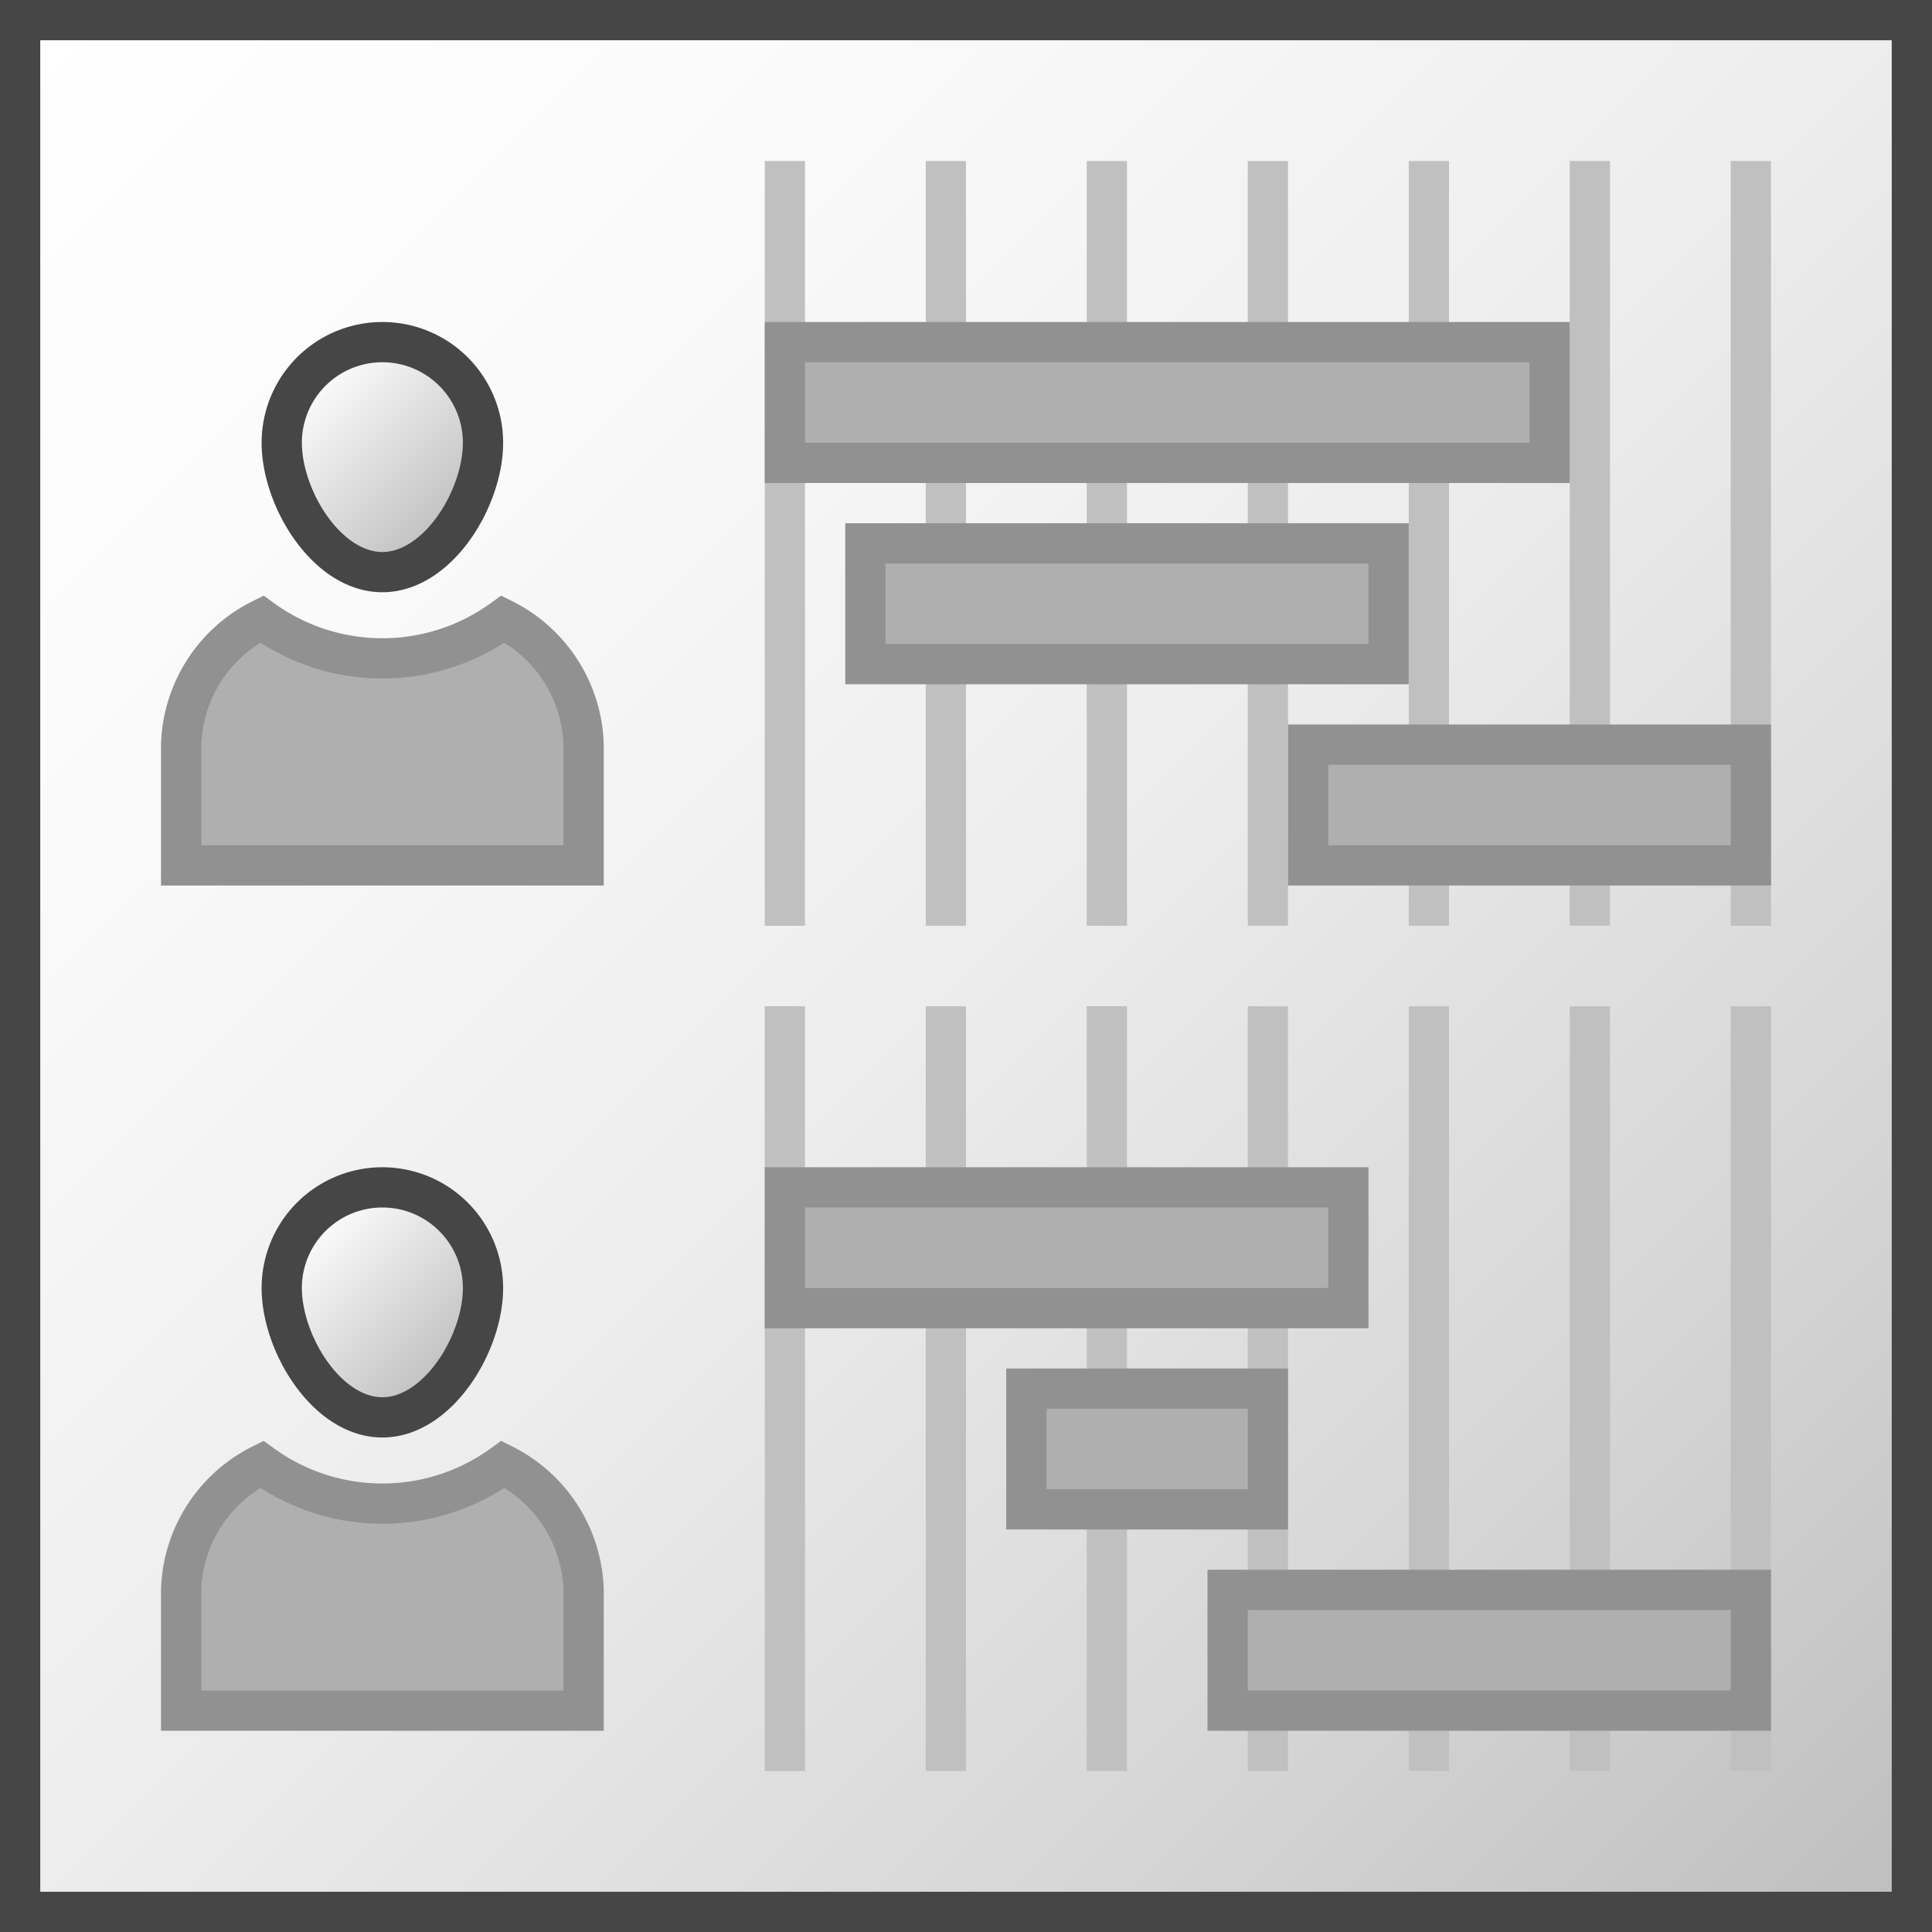 <svg id="Layer_1" data-name="Layer 1" xmlns="http://www.w3.org/2000/svg" xmlns:xlink="http://www.w3.org/1999/xlink" viewBox="0 0 48 48">
    <rect x="0" y="0" width="48" height="48" fill="#333333" stroke="none"/>
    <linearGradient id="linear-gradient" x1="0.5" y1="-1246.5" x2="47.5" y2="-1293.5" gradientTransform="matrix(1, 0, 0, -1, 0, -1246)" gradientUnits="userSpaceOnUse">
      <stop offset="0" stop-color="#ffffff"/>
      <stop offset="0.232" stop-color="#fafafa"/>
      <stop offset="0.496" stop-color="#ededed"/>
      <stop offset="0.775" stop-color="#d6d6d6"/>
      <stop offset="1" stop-color="#bebebe"/>
    </linearGradient>
    <linearGradient id="linear-gradient-2" x1="7.626" y1="30.338" x2="11.374" y2="34.086" gradientUnits="userSpaceOnUse">
      <stop offset="0" stop-color="#ffffff"/>
      <stop offset="1" stop-color="#bebebe"/>
    </linearGradient>
    <linearGradient id="linear-gradient-3" x1="7.626" y1="9.338" x2="11.374" y2="13.085" xlink:href="#linear-gradient-2"/>
  <rect x="0.5" y="0.5" width="47" height="47" stroke="#464646" stroke-miterlimit="10" fill="url(#linear-gradient)"/>
    <path d="M12,32c0,1.381-1.119,3.214-2.5,3.214S7,33.381,7,32a2.5,2.5,0,0,1,5,0Z" stroke="#464646" stroke-miterlimit="10" fill="url(#linear-gradient-2)"/>
    <path d="M14.5,39.5a3.605,3.605,0,0,0-2.002-3.119,5.09,5.09,0,0,1-5.995,0A3.605,3.605,0,0,0,4.5,39.5v3h10Z" fill="#afafaf" stroke="#919191" stroke-miterlimit="10"/>
    <path d="M12,11c0,1.381-1.119,3.214-2.5,3.214S7,12.381,7,11a2.5,2.5,0,0,1,5,0Z" stroke="#464646" stroke-miterlimit="10" fill="url(#linear-gradient-3)"/>
    <path d="M14.5,18.5a3.605,3.605,0,0,0-2.002-3.119,5.09,5.09,0,0,1-5.995,0A3.605,3.605,0,0,0,4.5,18.5v3h10Z" fill="#afafaf" stroke="#919191" stroke-miterlimit="10"/>
  <line x1="19.5" y1="23" x2="19.5" y2="4" fill="none" stroke="silver" stroke-miterlimit="10"/>
  <line x1="23.5" y1="23" x2="23.5" y2="4" fill="none" stroke="silver" stroke-miterlimit="10"/>
  <line x1="27.5" y1="23" x2="27.5" y2="4" fill="none" stroke="silver" stroke-miterlimit="10"/>
  <line x1="31.5" y1="23" x2="31.5" y2="4" fill="none" stroke="silver" stroke-miterlimit="10"/>
  <line x1="35.5" y1="23" x2="35.5" y2="4" fill="none" stroke="silver" stroke-miterlimit="10"/>
  <line x1="39.5" y1="23" x2="39.5" y2="4" fill="none" stroke="silver" stroke-miterlimit="10"/>
  <line x1="43.5" y1="23" x2="43.5" y2="4" fill="none" stroke="silver" stroke-miterlimit="10"/>
  <line x1="19.5" y1="44" x2="19.5" y2="25" fill="none" stroke="silver" stroke-miterlimit="10"/>
  <line x1="23.5" y1="44" x2="23.5" y2="25" fill="none" stroke="silver" stroke-miterlimit="10"/>
  <line x1="27.5" y1="44" x2="27.5" y2="25" fill="none" stroke="silver" stroke-miterlimit="10"/>
  <line x1="31.5" y1="44" x2="31.5" y2="25" fill="none" stroke="silver" stroke-miterlimit="10"/>
  <line x1="35.5" y1="44" x2="35.5" y2="25" fill="none" stroke="silver" stroke-miterlimit="10"/>
  <line x1="39.5" y1="44" x2="39.5" y2="25" fill="none" stroke="silver" stroke-miterlimit="10"/>
  <line x1="43.5" y1="44" x2="43.5" y2="25" fill="none" stroke="silver" stroke-miterlimit="10"/>
  <rect x="32.5" y="18.5" width="11" height="3" fill="#afafaf" stroke="#919191"/>
  <rect x="21.5" y="13.5" width="13" height="3" fill="#afafaf" stroke="#919191"/>
  <rect x="19.5" y="8.5" width="19" height="3" fill="#afafaf" stroke="#919191"/>
  <rect x="30.5" y="39.5" width="13" height="3" fill="#afafaf" stroke="#919191"/>
  <rect x="25.5" y="34.5" width="6" height="3" fill="#afafaf" stroke="#919191"/>
  <rect x="19.5" y="29.5" width="14" height="3" fill="#afafaf" stroke="#919191"/>
</svg>
